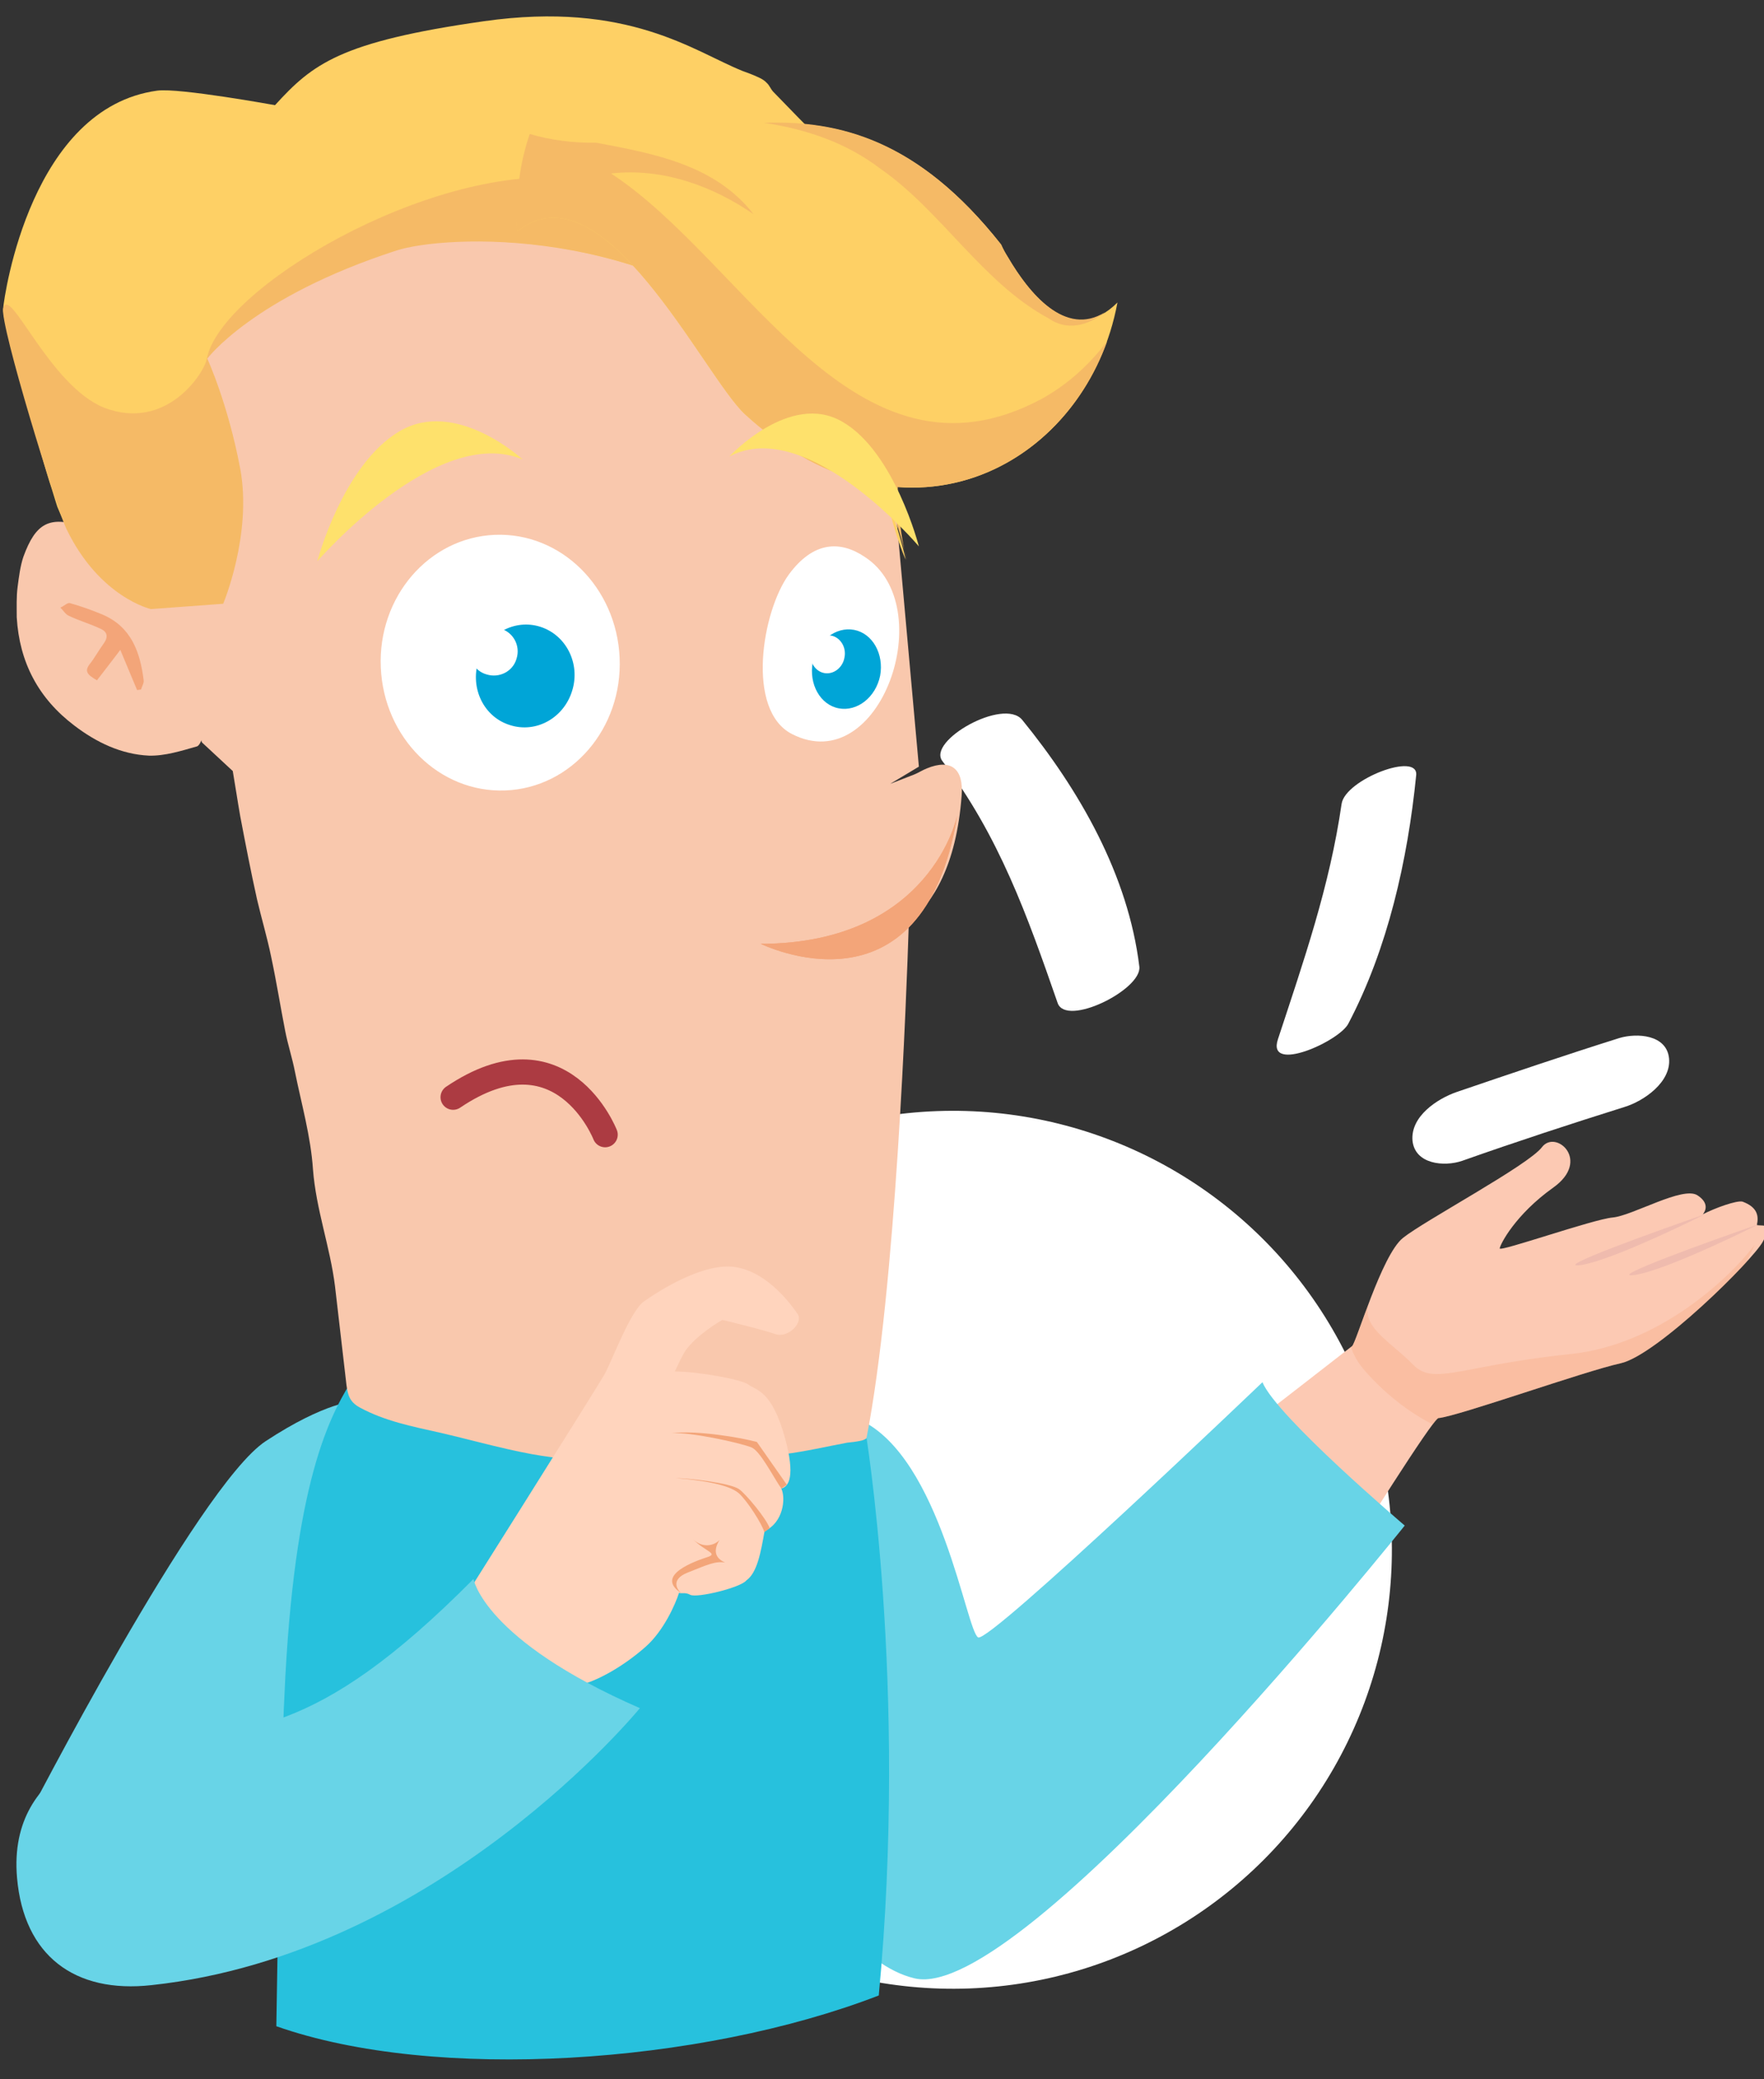 <svg width="140" height="165" viewBox="0 0 140 165" fill="none" xmlns="http://www.w3.org/2000/svg">
<rect x="0" y="0" width="140" height="165" fill="#333333" stroke="none"/>
<g clip-path="url(#clip0)">
<path d="M74.794 60.395C79.308 66.37 81.525 72.645 83.94 79.592C84.615 81.516 90.604 78.547 90.426 76.721C89.541 69.421 85.658 62.689 81.127 57.123C79.642 55.334 73.555 58.8 74.794 60.395Z" fill="white"/>
<path d="M106.476 63.79C105.529 70.352 103.467 76.246 101.419 82.48C100.516 85.236 106.35 82.613 107.021 81.209C110.15 75.252 111.723 68.223 112.393 61.538C112.634 59.608 106.767 61.842 106.476 63.79Z" fill="white"/>
<path d="M116.042 92.117C120.343 90.595 124.631 89.192 128.939 87.839C130.482 87.366 132.66 85.848 132.462 83.971C132.264 82.095 129.915 81.956 128.523 82.371C124.165 83.743 119.945 85.177 115.625 86.649C114.102 87.172 111.936 88.571 112.103 90.517C112.301 92.394 114.619 92.602 116.042 92.117Z" fill="white"/>
<circle cx="75.633" cy="122.981" r="34.834" transform="rotate(-32.104 75.633 122.981)" fill="white"/>
<path d="M107.306 106.819C107.034 107.039 100.86 111.825 97.807 114.19C96.433 120.011 102.176 124.61 105.22 126.182C107.982 121.712 113.635 112.725 114.153 112.532C115.723 112.39 125.747 108.807 128.613 108.183C131.478 107.559 139.133 99.989 139.914 98.519C140.694 97.049 140.046 97.29 139.431 97.223C139.597 96.491 139.487 95.792 138.29 95.352C137.812 95.243 136.103 95.863 135.147 96.358C135.385 96.072 135.643 95.447 134.713 94.849C133.55 94.102 129.564 96.471 127.994 96.612C126.424 96.754 118.991 99.373 119.024 99.066C119.057 98.758 120.244 96.399 123.275 94.239C126.306 92.078 123.464 89.595 122.377 91.033C121.289 92.47 113.043 96.867 111.34 98.238C109.638 99.609 107.647 106.545 107.306 106.819Z" fill="#FCC9B3"/>
<path opacity="0.3" fill-rule="evenodd" clip-rule="evenodd" d="M107.22 106.898C107.268 106.86 107.3 106.835 107.314 106.823C107.419 106.739 107.682 106.018 108.045 105.021C108.216 104.553 108.409 104.024 108.618 103.471C108.613 103.494 108.607 103.517 108.6 103.542C108.23 104.865 109.392 105.856 110.699 106.971C111.18 107.381 111.681 107.808 112.132 108.275C113.174 109.353 114.357 109.127 117.212 108.581C118.955 108.248 121.321 107.796 124.657 107.448C131.701 106.715 137.336 101.353 139.273 98.764L138.599 100.167C136.097 102.903 130.875 107.696 128.62 108.187C127.254 108.484 124.261 109.454 121.332 110.403C118.118 111.445 114.982 112.461 114.161 112.536C114.093 112.561 113.938 112.736 113.713 113.032C112.315 112.335 110.273 110.992 108.345 108.8C107.767 108.143 107.413 107.501 107.22 106.898Z" fill="#F3A579"/>
<path d="M135.289 96.363C132.772 97.63 127.256 100.213 125.324 100.405C123.391 100.598 131.162 97.791 135.289 96.363Z" fill="#EFBBAE"/>
<path d="M139.574 97.148C137.058 98.416 131.541 100.998 129.609 101.19C127.676 101.383 135.447 98.576 139.574 97.148Z" fill="#EFBBAE"/>
<path d="M68.268 112.678L57.048 134.69C57.048 134.69 64.008 154.973 72.593 156.99C81.177 159.007 111.487 121.059 111.487 121.059C111.487 121.059 101.298 112.39 100.194 109.683C100.194 109.683 78.532 130.402 77.632 129.934C76.689 129.454 74.692 115.663 68.268 112.678Z" fill="#68D4E7"/>
<path d="M28.195 111.181C28.195 111.181 25.836 111.233 21.078 114.366C15.672 117.944 2.056 144.437 2.056 144.437C2.056 144.437 2.665 154.86 11.108 152.879C19.552 150.897 31.031 143.527 31.031 143.527L28.195 111.181Z" fill="#68D4E7"/>
<path d="M68.659 113.368C68.659 113.368 72.086 133.622 69.743 158.348C55.572 163.825 34.516 165.227 21.931 160.788C22.08 150.913 22.305 139.334 22.647 133.026C23.531 116.704 26.423 111.913 28.16 109.17C29.822 106.546 28.16 109.171 28.16 109.171L66.805 110.08L68.659 113.368Z" fill="#27C1DD"/>
<path d="M34.422 14.322C62.715 11.384 70.654 35.585 70.654 35.585L72.927 60.836L70.654 62.2C71.284 61.955 71.913 61.71 72.543 61.465C72.892 61.325 73.207 61.115 73.557 60.976C75.516 60.171 76.495 61.045 76.32 63.144C75.481 74.265 68.871 74.72 68.206 75.28C68.276 75.385 68.346 75.454 68.416 75.559C70.025 75.454 71.109 74.475 72.123 73.426C71.948 78.812 71.109 102.209 68.766 114.135C68.626 114.24 68.451 114.309 68.241 114.344C67.891 114.414 67.577 114.449 67.227 114.484C65.548 114.799 63.904 115.184 62.226 115.394C59.953 115.673 57.679 115.848 55.371 115.953C53.133 116.058 50.895 116.128 48.691 116.058C46.523 115.953 44.355 115.778 42.221 115.394C39.738 114.939 37.325 114.24 34.877 113.68C32.709 113.19 30.54 112.771 28.547 111.686C27.707 111.232 27.602 110.637 27.497 109.903C27.183 107.28 26.903 104.692 26.588 102.069C26.203 98.956 25.084 95.984 24.84 92.801C24.665 90.178 23.93 87.625 23.406 85.037C23.196 83.953 22.846 82.904 22.636 81.82C22.252 79.861 21.937 77.868 21.517 75.909C21.202 74.37 20.748 72.866 20.398 71.363C19.908 69.159 19.489 66.991 19.069 64.788C18.859 63.599 18.684 62.41 18.474 61.185L16.026 58.912L12.074 46.986C12.074 46.986 12.634 46.812 13.578 46.462C12.214 42.23 10.955 38.033 10.71 36.459C10.221 32.717 6.164 17.259 34.422 14.322Z" fill="#F9C8AD"/>
<path d="M48.027 90.041C48.027 90.041 44.6 81.227 35.962 87.068" stroke="#AC3B42" stroke-width="2" stroke-miterlimit="10" stroke-linecap="round"/>
<path fill-rule="evenodd" clip-rule="evenodd" d="M1.398 46.569C1.293 47.373 1.328 48.178 1.328 48.982C1.538 52.549 3.042 55.417 5.91 57.585C7.658 58.914 9.617 59.858 11.82 59.963C13.079 59.998 14.408 59.579 15.632 59.229C15.877 59.159 16.157 58.425 16.087 58.11C15.737 56.711 15.212 55.347 14.793 53.983C14.303 52.339 13.848 50.696 13.289 49.087C13.009 48.282 12.52 47.583 12.03 46.849C11.61 46.184 11.051 45.624 10.631 44.96C9.617 43.386 8.253 42.302 6.469 41.742C3.916 40.938 2.832 41.498 1.853 44.191C1.608 44.925 1.503 45.764 1.398 46.569Z" fill="#F9C8AD"/>
<path fill-rule="evenodd" clip-rule="evenodd" d="M7.695 53.984C8.289 53.214 8.919 52.41 9.548 51.571C9.968 52.585 10.422 53.669 10.877 54.753C10.982 54.753 11.087 54.718 11.192 54.718C11.262 54.474 11.437 54.194 11.402 53.984C11.122 51.746 10.422 49.752 8.149 48.773C7.31 48.423 6.436 48.108 5.561 47.864C5.351 47.794 5.072 48.108 4.792 48.213C5.037 48.458 5.211 48.773 5.491 48.878C6.296 49.263 7.17 49.507 7.974 49.892C8.534 50.137 8.604 50.556 8.219 51.081C7.834 51.606 7.52 52.2 7.1 52.725C6.715 53.249 6.89 53.529 7.695 53.984Z" fill="#F3A579"/>
<path d="M75.969 64.721C75.969 64.721 73.905 74.863 60.371 74.898C60.371 74.863 73.241 81.368 75.969 64.721Z" fill="#F3A579"/>
<path d="M75.969 64.721C75.969 64.721 73.905 74.863 60.371 74.898C60.371 74.863 73.241 81.368 75.969 64.721Z" fill="#F3A579"/>
<path d="M39.28 42.441C44.526 42.231 48.932 46.603 49.177 52.198C49.422 57.794 45.365 62.515 40.119 62.725C34.873 62.935 30.466 58.563 30.222 52.968C29.977 47.372 34.034 42.651 39.28 42.441Z" fill="white"/>
<path d="M45.41 54.812C44.746 56.981 42.542 58.205 40.479 57.54C38.416 56.911 37.296 54.638 37.961 52.469C38.625 50.301 40.829 49.077 42.892 49.741C44.955 50.406 46.075 52.679 45.41 54.812Z" fill="#00A5D7"/>
<path d="M37.361 51.14C37.046 52.154 37.606 53.238 38.62 53.518C39.634 53.833 40.718 53.273 40.998 52.259C41.313 51.245 40.754 50.195 39.739 49.881C38.725 49.566 37.676 50.125 37.361 51.14Z" fill="white"/>
<path d="M41.491 36.468C41.491 36.468 36.191 31.556 31.691 34.23C27.191 36.905 25.179 44.544 25.179 44.544C25.179 44.544 34.677 33.568 41.491 36.468Z" fill="#FEE16C"/>
<path fill-rule="evenodd" clip-rule="evenodd" d="M62.608 45.587C60.474 48.524 59.18 56.358 62.852 58.247C69.882 61.849 74.638 48.07 68.623 44.188C66.7 42.894 64.566 42.929 62.608 45.587Z" fill="white"/>
<path d="M69.852 53.62C69.502 55.334 68.033 56.488 66.564 56.208C65.096 55.929 64.186 54.285 64.501 52.571C64.851 50.858 66.32 49.703 67.788 49.983C69.257 50.263 70.167 51.907 69.852 53.62Z" fill="#00A5D7"/>
<path d="M64.361 51.661C64.186 52.465 64.676 53.269 65.41 53.409C66.145 53.549 66.879 52.99 67.019 52.185C67.194 51.381 66.704 50.577 65.97 50.437C65.236 50.297 64.536 50.821 64.361 51.661Z" fill="white"/>
<path fill-rule="evenodd" clip-rule="evenodd" d="M3.478 36.738C2.217 32.322 0.163 25.303 0.248 24.494C0.351 23.322 2.491 8.548 12.486 7.192C14.201 6.959 21.826 8.346 21.826 8.346C24.797 5.092 26.953 3.312 38.407 1.684C49.862 0.056 55.082 4.083 58.93 5.631C59.327 5.775 59.725 5.918 60.12 6.102C60.437 6.241 60.673 6.375 60.864 6.589C61.057 6.762 61.163 7.052 61.354 7.266C72.752 19.096 74.549 19.425 75.344 21.216C65.56 30.564 71.874 44.407 71.874 44.407C71.874 44.407 70.008 34.675 62.898 28.237C51.226 17.733 35.132 18.613 31.378 19.833C20.033 23.57 16.406 28.454 16.406 28.454C16.406 28.454 18.079 31.998 19.016 37.169C19.993 42.342 17.669 47.866 17.669 47.866L11.933 48.288C9.705 44.511 5.302 41.998 5.302 41.998L4.547 40.209C4.547 40.209 4.373 39.672 4.098 38.763C3.889 38.142 3.683 37.44 3.478 36.738Z" fill="#FED065"/>
<path fill-rule="evenodd" clip-rule="evenodd" d="M11.976 48.333L17.713 47.911C17.713 47.911 20.037 42.387 19.062 37.174C18.084 32.001 16.452 28.458 16.452 28.458C16.452 28.458 20.078 23.574 31.462 19.88C35.215 18.66 51.313 17.739 62.983 28.284C70.094 34.682 71.958 44.454 71.958 44.454C71.958 44.454 68.203 31.018 77.946 21.668L63.623 20.922C63.623 20.922 56.153 15.155 45.063 14.151C33.973 13.147 17.442 22.863 16.409 28.497C16.186 29.623 13.223 34.218 8.298 32.367C3.894 30.626 0.728 22.45 0.253 24.497C-0.017 25.742 4.429 40.246 5.305 42.04C7.933 47.424 11.976 48.333 11.976 48.333Z" fill="#F5BA66"/>
<path d="M88.687 24.004C85.145 27.543 81.843 23.595 79.973 20.379C79.785 20.082 79.599 19.744 79.453 19.408C65.795 2.115 53.136 14.056 42.283 10.684C41.508 12.937 40.972 15.285 41.052 18.363C47.846 12.869 55.842 29.816 59.111 32.861C72.039 44.747 86.322 36.787 88.687 24.004Z" fill="#FED065"/>
<path d="M69.89 13.4C74.735 16.776 77.986 22.443 83.228 25.267C84.685 26.288 86.344 25.844 87.71 24.77C84.536 26.771 81.661 23.256 79.977 20.378C79.788 20.081 79.602 19.743 79.457 19.407C72.916 11.104 66.625 9.535 60.647 9.746C63.971 10.253 67.103 11.282 69.89 13.4Z" fill="#F5BA66"/>
<path d="M87.871 27.077C86.418 29.007 84.616 30.59 82.637 31.672C67.826 39.562 59.273 20.822 48.496 13.766C52.649 13.293 56.654 14.82 59.806 16.998C56.748 13.063 51.891 12.187 47.319 11.325C45.601 11.356 43.693 11.13 42.044 10.631C41.269 12.885 40.935 15.285 41.055 18.365C47.849 12.87 55.845 29.818 59.114 32.863C70.952 43.747 83.973 37.974 87.871 27.077Z" fill="#F5BA66"/>
<path d="M57.887 36.222C57.887 36.222 62.679 31.046 66.841 33.459C71.002 35.838 72.926 43.357 72.926 43.357C72.926 43.357 64.113 32.935 57.887 36.222Z" fill="#FEE16C"/>
<path d="M48.013 108.997C47.562 109.831 36.716 127.048 31.349 135.553C33.547 140.354 38.301 142.168 40.404 142.475C41.98 139.645 45.375 133.914 46.338 133.627C47.543 133.268 49.432 132.269 51.233 130.684C52.674 129.416 53.605 127.297 53.891 126.395C54.065 126.49 54.362 126.326 54.779 126.552C55.3 126.834 58.786 125.985 59.234 125.412C60.098 124.807 60.389 123.151 60.682 121.49C62.167 120.838 62.38 118.885 62.008 118.122C62.605 117.973 63.135 117.152 62.301 114.113C61.257 110.314 60.041 110.355 59.368 109.856C58.829 109.457 55.337 108.829 53.56 108.833C53.665 108.598 53.931 108.023 54.157 107.606C54.66 106.477 56.479 105.225 57.325 104.74C58.36 104.985 60.645 105.553 61.505 105.856C62.579 106.236 63.762 104.922 63.306 104.271C62.85 103.62 61.025 101.015 58.442 100.56C55.858 100.105 52.201 102.505 51.116 103.265C50.031 104.026 48.577 107.955 48.013 108.997Z" fill="#FFD4BD"/>
<path d="M59.623 114.848C60.335 115.126 61.353 117.182 62.012 118.123L62.446 117.819L60.07 114.426C58.8 114.075 55.296 113.477 53.273 113.729C54.814 113.62 58.733 114.501 59.623 114.848Z" fill="#F3A579"/>
<path d="M58.626 118.486C59.286 119.059 60.511 120.982 60.659 121.579L61.093 121.275C60.793 120.461 59.217 118.585 58.679 118.186C58.006 117.687 54.753 117.304 53.613 117.294C55.491 117.434 57.801 117.77 58.626 118.486Z" fill="#F3A579"/>
<path d="M54.078 126.427C53.691 126.105 53.245 125.329 54.556 124.799C56.194 124.136 56.813 123.865 57.551 123.995C56.774 123.657 56.574 123.062 57.106 122.204C56.668 122.663 55.77 122.873 55.006 122.152C54.957 122.103 54.908 122.052 54.859 121.998C54.907 122.054 54.956 122.105 55.006 122.152C55.98 123.116 57.008 123.274 56.173 123.551C55.296 123.841 51.854 124.99 54.078 126.427Z" fill="#F3A579"/>
<path d="M12.037 157.526C34.836 155.075 50.785 135.548 50.785 135.548C38.384 130.139 37.578 125.299 37.578 125.299C24.863 138.122 19.44 137.313 10.286 138.418C10.286 138.418 0.538 139.726 1.353 149.021C1.892 155.168 5.905 158.215 12.037 157.526Z" fill="#68D4E7"/>
</g>
<defs>
<clipPath id="clip0">
<rect width="140" height="165" fill="white"/>
</clipPath>
</defs>
</svg>
